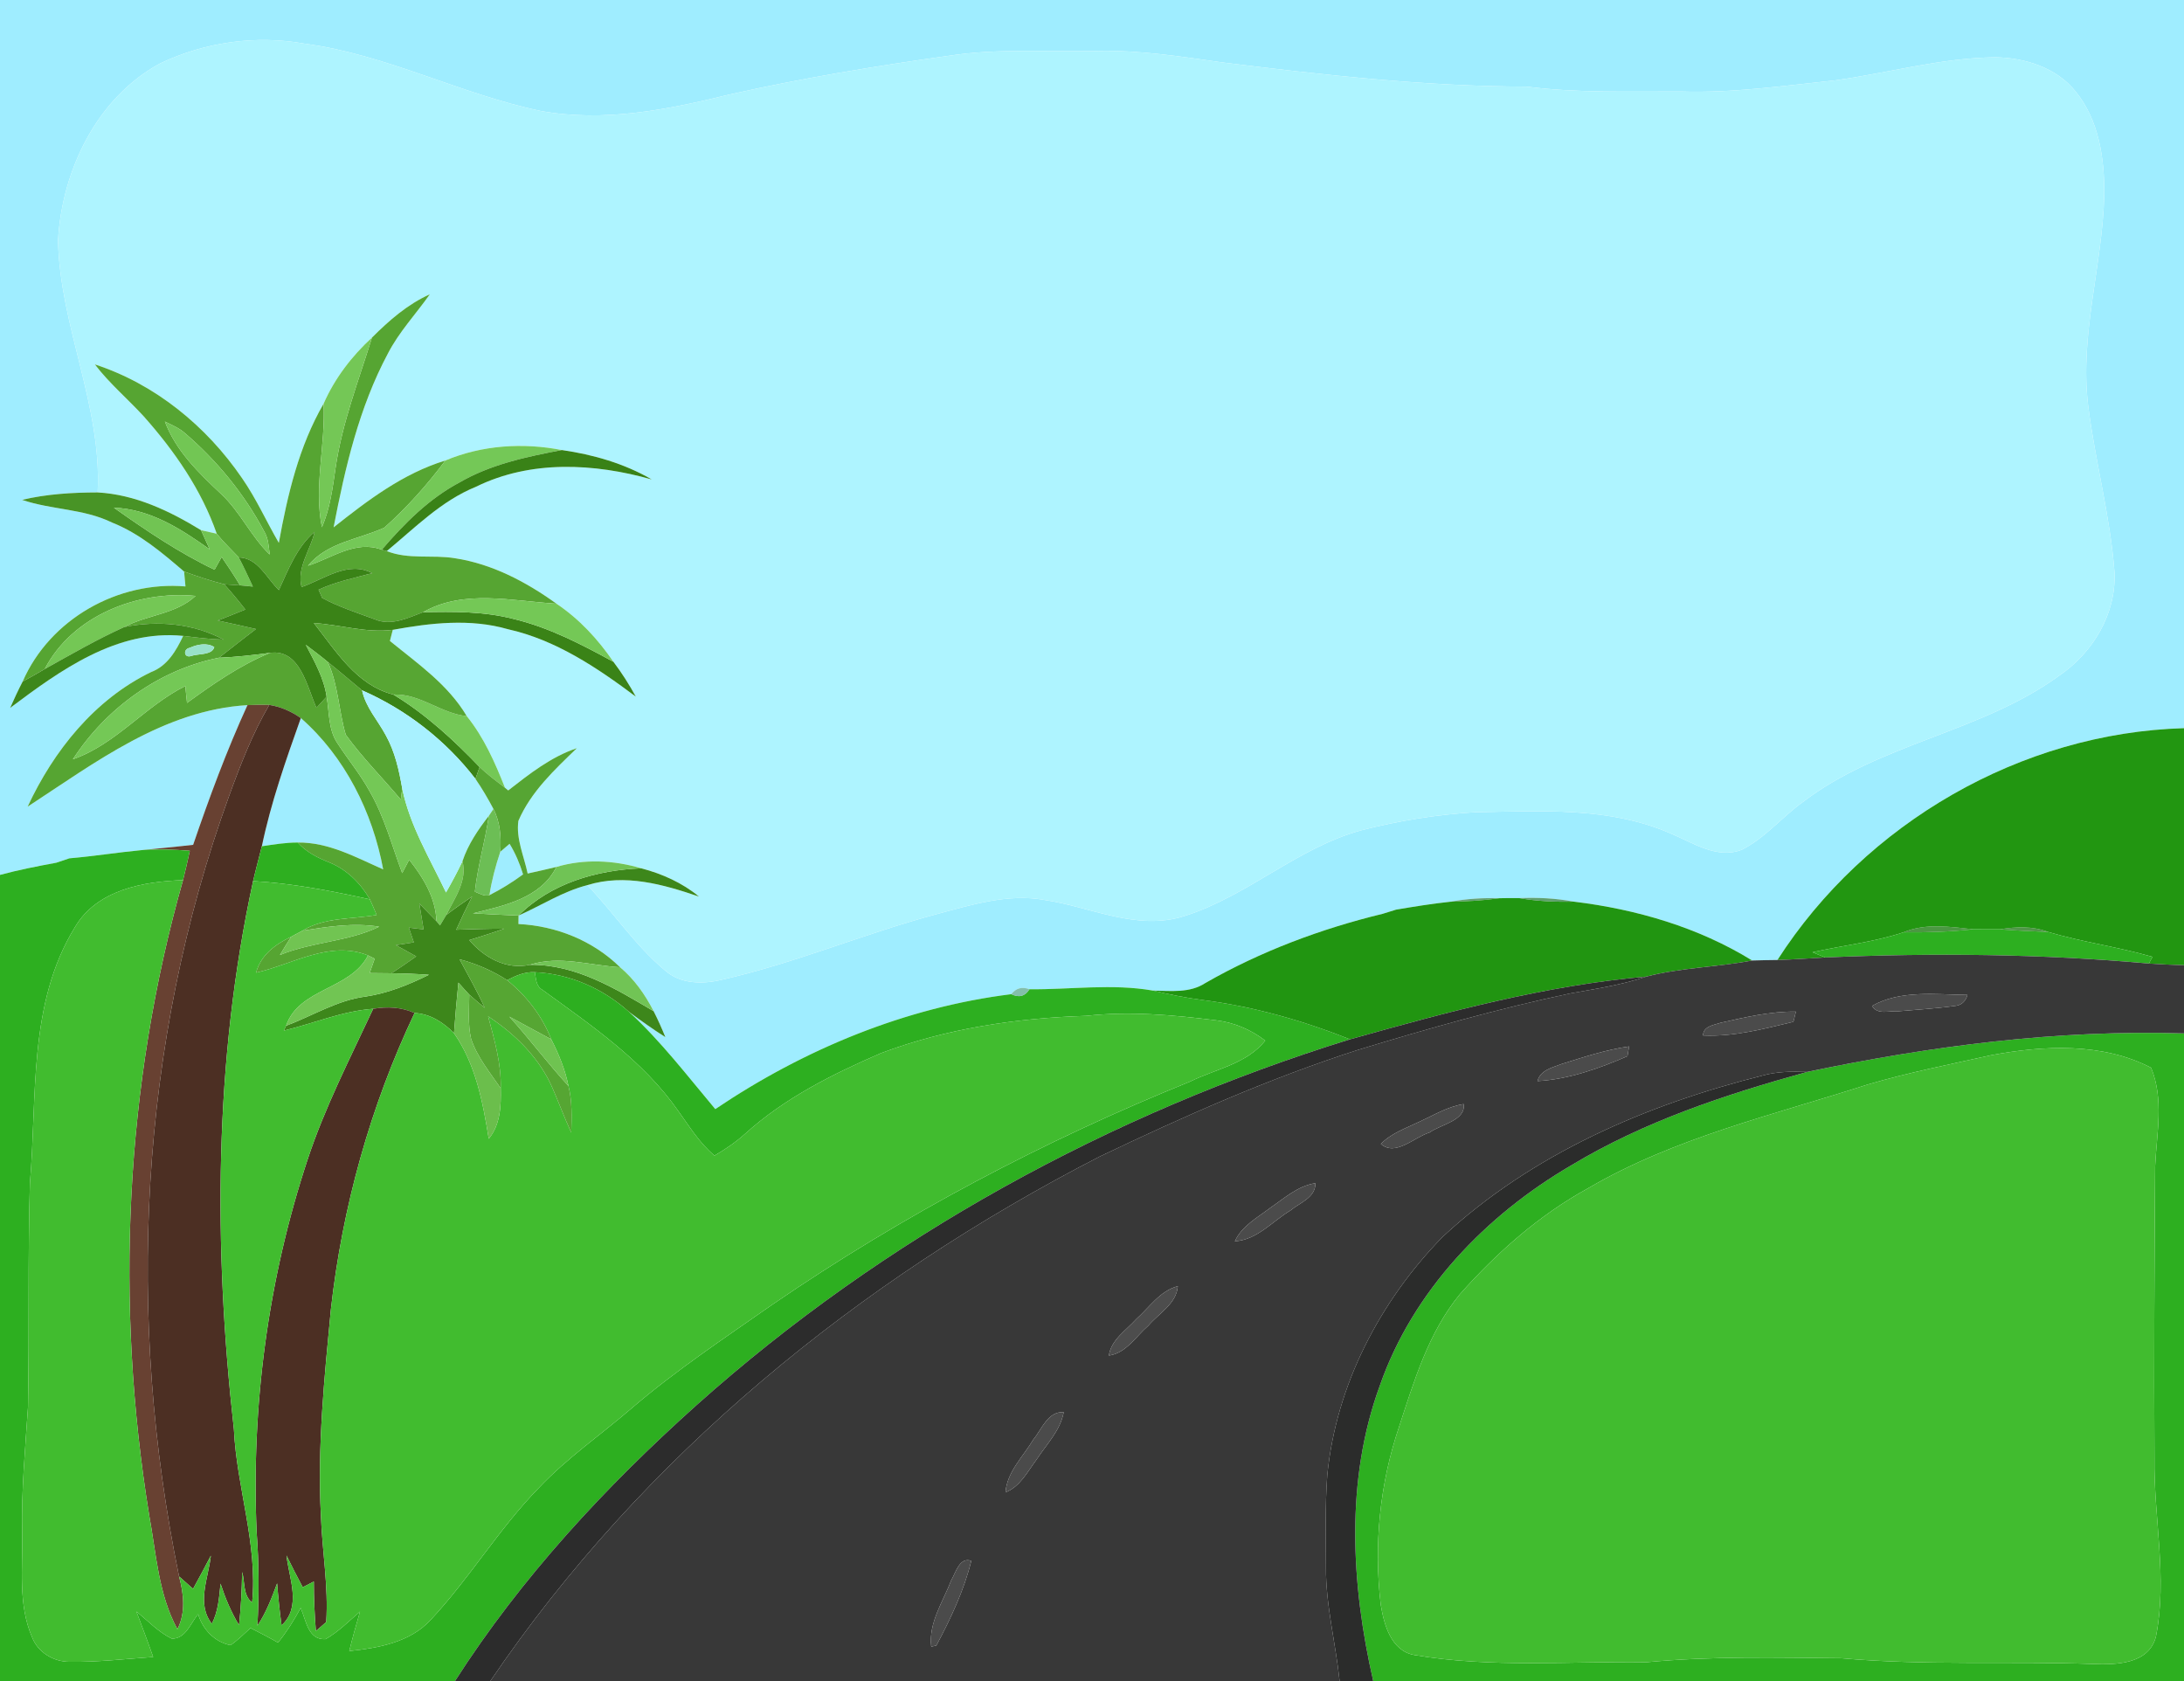 <?xml version="1.0" encoding="UTF-8" ?>
<!DOCTYPE svg PUBLIC "-//W3C//DTD SVG 1.1//EN" "http://www.w3.org/Graphics/SVG/1.1/DTD/svg11.dtd">
<svg width="382pt" height="294pt" viewBox="0 0 382 294" version="1.1" xmlns="http://www.w3.org/2000/svg">
<g id="#9fedffff">
<path fill="#9fedff" opacity="1.00" d=" M 0.00 0.00 L 382.00 0.00 L 382.00 127.35 C 353.51 128.16 326.24 143.96 310.89 167.89 C 309.41 167.92 307.94 167.92 306.47 167.98 C 297.08 162.18 286.19 159.01 275.29 157.69 C 272.13 157.09 268.92 156.94 265.72 157.07 C 264.57 157.06 263.42 157.06 262.27 157.09 C 259.40 157.01 256.53 157.18 253.71 157.70 C 250.51 158.04 247.34 158.55 244.17 159.09 C 243.59 159.27 242.44 159.63 241.86 159.81 C 231.04 162.43 220.53 166.37 210.86 171.90 C 208.12 173.72 204.76 173.29 201.65 173.24 C 194.50 171.99 187.26 173.08 180.06 173.01 C 178.78 172.52 177.72 172.80 176.88 173.87 C 158.30 176.18 140.58 183.54 125.11 193.97 C 120.23 188.16 115.62 182.11 110.02 176.96 C 112.09 178.50 114.20 180.00 116.38 181.38 C 115.75 179.84 115.08 178.32 114.32 176.84 C 112.85 173.95 110.95 171.26 108.46 169.16 C 103.70 164.50 97.30 161.93 90.68 161.60 C 90.69 161.23 90.70 160.49 90.70 160.12 C 94.71 158.34 98.44 155.90 102.73 154.80 C 107.37 159.65 111.12 165.37 116.30 169.70 C 119.02 172.13 122.91 172.16 126.27 171.34 C 139.08 168.45 151.21 163.25 163.88 159.86 C 169.96 158.24 176.26 156.25 182.62 157.38 C 190.75 158.58 198.88 162.89 207.18 160.20 C 218.21 156.73 226.94 148.23 238.17 145.19 C 244.65 143.53 251.29 142.46 257.96 142.05 C 269.45 141.86 281.48 141.04 292.27 145.79 C 296.14 147.39 300.27 150.27 304.61 148.63 C 308.70 146.60 311.63 142.93 315.30 140.29 C 328.73 129.99 346.52 128.10 360.16 118.17 C 366.06 114.16 370.19 107.32 369.84 100.06 C 369.11 90.22 366.44 80.66 365.23 70.89 C 363.72 58.47 367.77 46.35 368.05 34.00 C 368.10 27.73 367.13 20.98 363.02 15.98 C 359.69 11.83 354.17 10.09 349.00 10.02 C 339.52 10.12 330.34 12.76 321.00 14.05 C 312.03 15.00 303.05 16.29 294.00 16.00 C 285.00 15.97 275.98 16.29 267.02 15.15 C 249.29 15.11 231.62 13.13 214.04 10.95 C 206.73 9.92 199.40 8.74 192.00 8.91 C 183.28 9.11 174.50 8.41 165.85 9.77 C 153.02 11.57 140.22 13.69 127.58 16.53 C 116.83 19.17 105.63 21.43 94.57 19.40 C 80.53 16.47 67.58 9.53 53.29 7.64 C 44.78 6.09 35.83 7.37 28.04 11.08 C 16.94 17.06 10.83 29.83 10.15 42.06 C 10.47 57.04 17.87 71.02 17.08 86.12 C 12.65 86.13 8.19 86.39 3.86 87.42 C 9.00 89.17 14.66 88.96 19.60 91.39 C 24.39 93.29 28.34 96.65 32.20 99.96 C 32.28 100.83 32.36 101.69 32.44 102.56 C 20.64 101.55 8.72 108.27 3.96 119.20 C 3.18 120.70 2.46 122.24 1.78 123.80 C 10.55 117.22 20.45 110.05 32.04 111.21 C 30.80 113.82 29.28 116.46 26.42 117.54 C 16.55 122.32 9.38 131.30 4.83 141.08 C 16.63 133.38 28.66 124.19 43.28 123.32 C 39.64 131.27 36.61 139.47 33.78 147.75 C 30.80 148.10 27.81 148.35 24.83 148.67 C 20.59 149.07 16.39 149.75 12.14 150.11 C 11.57 150.30 10.42 150.69 9.85 150.88 C 6.54 151.49 3.24 152.13 0.00 153.01 L 0.00 0.00 Z" />
<path fill="#9fedff" opacity="1.00" d=" M 52.62 125.58 C 60.32 132.33 65.17 142.04 67.02 152.04 C 62.24 149.94 57.46 147.27 52.08 147.35 C 49.97 147.34 47.88 147.69 45.80 148.00 C 47.40 140.33 50.00 132.95 52.62 125.58 Z" />
<path fill="#9fedff" opacity="1.00" d=" M 87.51 148.96 C 87.91 148.61 88.72 147.92 89.13 147.57 C 90.15 149.24 90.92 151.05 91.49 152.92 C 89.63 154.29 87.67 155.51 85.61 156.55 C 86.00 153.97 86.68 151.44 87.51 148.96 Z" />
</g>
<g id="#aef4ffff">
<path fill="#aef4ff" opacity="1.00" d=" M 28.04 11.08 C 35.83 7.37 44.78 6.09 53.29 7.64 C 67.58 9.53 80.53 16.47 94.57 19.40 C 105.63 21.43 116.83 19.17 127.58 16.53 C 140.22 13.69 153.02 11.57 165.85 9.77 C 174.50 8.41 183.28 9.11 192.00 8.91 C 199.40 8.74 206.73 9.92 214.04 10.95 C 231.62 13.13 249.29 15.11 267.02 15.15 C 275.98 16.29 285.00 15.97 294.00 16.00 C 303.05 16.29 312.03 15.00 321.00 14.05 C 330.34 12.76 339.52 10.12 349.00 10.02 C 354.17 10.09 359.69 11.83 363.02 15.98 C 367.13 20.98 368.10 27.73 368.05 34.00 C 367.77 46.35 363.72 58.47 365.23 70.89 C 366.44 80.66 369.11 90.22 369.84 100.06 C 370.19 107.32 366.06 114.16 360.16 118.17 C 346.52 128.10 328.73 129.99 315.30 140.29 C 311.63 142.93 308.70 146.60 304.61 148.63 C 300.27 150.27 296.14 147.39 292.27 145.79 C 281.48 141.04 269.45 141.86 257.96 142.05 C 251.29 142.46 244.65 143.53 238.17 145.19 C 226.94 148.23 218.21 156.73 207.18 160.20 C 198.88 162.89 190.75 158.58 182.62 157.38 C 176.26 156.25 169.96 158.24 163.88 159.86 C 151.21 163.25 139.08 168.45 126.27 171.34 C 122.91 172.16 119.02 172.13 116.30 169.70 C 111.12 165.37 107.37 159.65 102.73 154.80 C 109.29 152.75 116.01 154.67 122.26 156.80 C 119.33 154.39 115.82 152.82 112.17 151.86 C 107.36 150.43 102.15 150.18 97.31 151.62 C 95.64 152.03 93.97 152.40 92.29 152.77 C 91.66 149.74 90.23 146.68 90.67 143.56 C 92.86 138.47 96.98 134.63 100.90 130.85 C 96.37 132.36 92.61 135.35 88.89 138.24 L 88.32 137.76 C 86.58 133.35 84.64 128.96 81.64 125.24 C 78.37 119.72 73.07 116.07 68.20 112.10 C 68.33 111.61 68.58 110.63 68.70 110.15 C 75.33 108.94 82.25 108.14 88.84 110.04 C 97.23 111.91 104.44 116.77 111.21 121.83 C 110.05 119.71 108.75 117.67 107.29 115.74 C 104.60 111.81 101.31 108.24 97.33 105.58 C 92.05 101.77 86.08 98.62 79.58 97.63 C 75.62 96.97 71.46 97.90 67.65 96.38 C 72.59 92.30 77.18 87.59 83.25 85.13 C 92.84 80.41 103.96 81.01 114.00 83.85 C 109.18 81.06 103.77 79.50 98.28 78.71 C 91.48 77.38 84.30 77.84 77.89 80.54 C 70.49 82.80 64.32 87.50 58.35 92.23 C 60.36 81.81 62.80 71.27 67.84 61.84 C 69.79 58.05 72.74 54.93 75.18 51.47 C 71.29 53.21 68.05 56.05 65.06 59.04 C 61.51 62.30 58.54 66.18 56.60 70.60 C 52.28 78.06 50.29 86.54 48.77 94.94 C 46.59 91.19 44.82 87.20 42.34 83.63 C 36.13 74.54 27.13 67.16 16.59 63.73 C 19.14 67.07 22.37 69.78 25.19 72.87 C 30.54 78.90 35.24 85.67 37.91 93.34 C 37.22 93.19 35.85 92.88 35.16 92.72 C 29.64 89.34 23.66 86.49 17.08 86.12 C 17.87 71.02 10.47 57.04 10.15 42.06 C 10.83 29.83 16.94 17.06 28.04 11.08 Z" />
</g>
<g id="#56a532ff">
<path fill="#56a532" opacity="1.00" d=" M 65.06 59.04 C 68.05 56.05 71.29 53.21 75.18 51.47 C 72.74 54.93 69.79 58.05 67.84 61.84 C 62.80 71.27 60.36 81.81 58.35 92.23 C 64.32 87.50 70.49 82.80 77.89 80.54 C 74.74 84.78 71.17 88.75 67.24 92.27 C 62.72 94.36 57.25 94.82 53.87 98.94 C 58.04 97.62 62.24 94.39 66.78 96.14 L 67.65 96.38 C 71.46 97.90 75.62 96.97 79.58 97.63 C 86.08 98.62 92.05 101.77 97.33 105.58 C 89.62 105.12 81.10 103.01 74.00 107.07 C 71.34 108.07 68.39 109.53 65.55 108.31 C 62.46 107.16 59.26 106.15 56.35 104.58 C 56.20 104.21 55.88 103.49 55.72 103.13 C 58.71 101.75 61.94 101.08 65.10 100.24 C 60.88 98.00 56.67 101.31 52.74 102.67 C 51.87 99.27 54.30 96.22 55.03 93.01 C 51.92 95.69 50.45 99.57 48.78 103.20 C 46.62 101.13 45.16 97.58 41.76 97.48 C 40.46 96.11 39.09 94.81 37.91 93.34 C 35.24 85.67 30.54 78.90 25.19 72.87 C 22.37 69.78 19.14 67.07 16.59 63.73 C 27.13 67.16 36.13 74.54 42.34 83.63 C 44.82 87.20 46.59 91.19 48.77 94.94 C 50.29 86.54 52.28 78.06 56.60 70.60 C 56.96 77.82 54.87 85.02 56.30 92.21 C 57.76 88.89 58.19 85.27 58.71 81.73 C 59.86 73.92 62.74 66.54 65.06 59.04 M 28.84 73.73 C 30.76 78.85 34.75 82.70 38.64 86.36 C 42.01 89.48 43.88 93.81 47.17 96.98 C 47.01 95.59 46.94 94.13 46.19 92.90 C 42.70 86.35 37.93 80.53 32.30 75.71 C 31.28 74.83 30.03 74.31 28.84 73.73 Z" />
<path fill="#56a532" opacity="1.00" d=" M 32.20 99.96 C 34.52 100.80 36.86 101.58 39.24 102.19 C 40.51 103.62 41.74 105.09 42.91 106.60 C 41.30 107.26 39.70 107.90 38.08 108.52 C 40.32 109.00 42.55 109.50 44.78 110.01 C 42.60 111.65 40.47 113.36 38.31 115.03 C 27.83 117.11 18.53 123.88 12.75 132.79 C 20.32 130.14 25.36 123.50 32.41 119.98 C 32.51 120.96 32.61 121.94 32.71 122.93 C 37.28 119.61 41.97 116.35 47.22 114.18 C 52.50 113.44 53.70 120.13 55.35 123.79 C 55.94 123.14 56.53 122.49 57.13 121.84 C 57.61 124.56 57.40 127.58 59.01 129.97 C 60.84 132.79 63.01 135.40 64.64 138.37 C 67.24 142.85 68.54 147.89 70.35 152.70 C 70.65 152.12 71.27 150.95 71.57 150.36 C 74.03 153.48 76.20 157.01 76.34 161.10 C 75.35 160.06 74.33 159.05 73.34 158.01 C 73.60 159.52 73.85 161.03 74.09 162.54 C 73.23 162.44 72.37 162.33 71.51 162.23 C 71.80 163.09 72.09 163.95 72.38 164.81 C 71.34 164.97 70.29 165.13 69.25 165.29 C 70.44 165.94 71.62 166.60 72.80 167.26 C 71.38 168.28 69.94 169.26 68.47 170.22 C 67.20 170.20 65.92 170.19 64.65 170.18 C 64.94 169.34 65.24 168.49 65.54 167.66 C 65.25 167.51 64.66 167.23 64.37 167.09 C 57.67 164.41 51.20 168.66 44.79 170.11 C 45.61 167.01 48.18 165.13 50.93 163.82 C 50.25 164.87 49.61 165.94 48.96 167.02 C 54.56 164.70 60.89 164.71 66.32 162.07 C 61.85 161.35 57.33 162.06 52.91 162.76 C 56.82 160.38 61.53 160.78 65.88 160.02 C 65.50 159.10 65.11 158.19 64.70 157.29 C 63.07 154.47 60.65 152.06 57.60 150.83 C 55.56 150.02 53.56 149.02 52.08 147.35 C 57.46 147.27 62.24 149.94 67.02 152.04 C 65.17 142.04 60.32 132.33 52.62 125.58 C 50.96 124.42 49.10 123.59 47.10 123.28 C 45.83 123.25 44.55 123.26 43.28 123.32 C 28.66 124.19 16.63 133.38 4.83 141.08 C 9.38 131.30 16.55 122.32 26.42 117.54 C 29.28 116.46 30.80 113.82 32.04 111.21 C 34.38 111.50 36.73 111.80 39.10 111.86 C 33.78 109.02 27.61 108.48 21.76 109.65 C 25.77 107.50 30.78 107.43 34.21 104.22 C 24.05 103.25 12.71 107.64 7.82 117.01 C 6.55 117.77 5.26 118.49 3.96 119.20 C 8.72 108.27 20.64 101.55 32.44 102.56 C 32.36 101.69 32.28 100.83 32.20 99.96 M 33.17 113.30 C 31.95 113.54 32.19 115.18 33.48 114.71 C 34.69 114.29 37.10 114.61 37.48 113.17 C 36.21 112.34 34.47 112.71 33.17 113.30 Z" />
<path fill="#56a532" opacity="1.00" d=" M 57.33 115.76 C 59.36 117.38 61.32 119.08 63.33 120.73 C 63.95 123.71 66.09 125.98 67.48 128.60 C 69.08 131.46 69.79 134.69 70.35 137.89 C 70.29 138.38 70.17 139.36 70.11 139.84 C 66.92 136.05 63.38 132.51 60.48 128.50 C 59.23 124.31 59.19 119.79 57.33 115.76 Z" />
</g>
<g id="#74c756ff">
<path fill="#74c756" opacity="1.00" d=" M 56.60 70.60 C 58.54 66.18 61.51 62.30 65.06 59.04 C 62.74 66.54 59.86 73.92 58.71 81.73 C 58.19 85.27 57.76 88.89 56.30 92.21 C 54.87 85.02 56.96 77.82 56.60 70.60 Z" />
</g>
<g id="#72c654ff">
<path fill="#72c654" opacity="1.00" d=" M 28.84 73.73 C 30.03 74.31 31.28 74.83 32.30 75.71 C 37.93 80.53 42.70 86.35 46.19 92.90 C 46.94 94.13 47.01 95.59 47.17 96.98 C 43.88 93.81 42.01 89.48 38.64 86.36 C 34.75 82.70 30.76 78.85 28.84 73.73 Z" />
</g>
<g id="#74c857ff">
<path fill="#74c857" opacity="1.00" d=" M 77.89 80.54 C 84.30 77.84 91.48 77.38 98.28 78.71 C 92.11 79.88 85.83 81.20 80.35 84.39 C 75.00 87.23 70.69 91.59 66.78 96.14 C 62.24 94.39 58.04 97.62 53.87 98.94 C 57.25 94.82 62.72 94.36 67.24 92.27 C 71.17 88.75 74.74 84.78 77.89 80.54 Z" />
</g>
<g id="#398217ff">
<path fill="#398217" opacity="1.00" d=" M 80.35 84.39 C 85.83 81.20 92.11 79.88 98.28 78.71 C 103.77 79.50 109.18 81.06 114.00 83.85 C 103.96 81.01 92.84 80.41 83.25 85.13 C 77.18 87.59 72.59 92.30 67.65 96.38 L 66.78 96.14 C 70.69 91.59 75.00 87.23 80.35 84.39 Z" />
</g>
<g id="#489426ff">
<path fill="#489426" opacity="1.00" d=" M 3.86 87.42 C 8.19 86.39 12.65 86.13 17.08 86.12 C 23.66 86.49 29.64 89.34 35.16 92.72 C 35.66 93.84 36.17 94.96 36.68 96.08 C 31.68 92.51 26.27 89.03 19.92 88.79 C 25.54 92.76 31.31 96.68 37.53 99.64 C 37.84 99.08 38.46 97.96 38.77 97.41 C 39.88 99.03 40.97 100.68 41.99 102.37 C 41.07 102.32 40.16 102.26 39.24 102.19 C 36.86 101.58 34.52 100.80 32.20 99.96 C 28.34 96.65 24.39 93.29 19.60 91.39 C 14.66 88.96 9.00 89.17 3.86 87.42 Z" />
</g>
<g id="#71c453ff">
<path fill="#71c453" opacity="1.00" d=" M 19.92 88.79 C 26.27 89.03 31.68 92.51 36.68 96.08 C 36.17 94.96 35.66 93.84 35.16 92.72 C 35.85 92.88 37.22 93.19 37.91 93.34 C 39.09 94.81 40.46 96.11 41.76 97.48 C 42.64 99.15 43.43 100.87 44.23 102.59 C 43.67 102.53 42.55 102.43 41.99 102.37 C 40.97 100.68 39.88 99.03 38.77 97.41 C 38.46 97.96 37.84 99.08 37.53 99.64 C 31.31 96.68 25.54 92.76 19.92 88.79 Z" />
</g>
<g id="#3a8317ff">
<path fill="#3a8317" opacity="1.00" d=" M 48.78 103.20 C 50.45 99.57 51.92 95.69 55.03 93.01 C 54.30 96.22 51.87 99.27 52.74 102.67 C 56.67 101.31 60.88 98.00 65.10 100.24 C 61.94 101.08 58.71 101.75 55.72 103.13 C 55.88 103.49 56.20 104.21 56.35 104.58 C 59.26 106.15 62.46 107.16 65.55 108.31 C 68.39 109.53 71.34 108.07 74.00 107.07 C 79.28 106.95 84.65 106.91 89.80 108.24 C 96.02 109.72 101.72 112.70 107.29 115.74 C 108.75 117.67 110.05 119.71 111.21 121.83 C 104.44 116.77 97.23 111.91 88.84 110.04 C 82.25 108.14 75.33 108.94 68.70 110.15 C 64.05 110.74 59.50 109.25 54.89 108.96 C 58.74 113.84 62.35 119.84 68.80 121.47 C 74.46 124.90 79.33 129.40 83.89 134.15 C 83.71 134.67 83.34 135.70 83.16 136.22 C 77.97 129.48 71.11 124.14 63.33 120.73 C 61.32 119.08 59.36 117.38 57.33 115.76 C 56.09 114.73 54.79 113.75 53.49 112.77 C 54.98 115.67 56.66 118.56 57.13 121.84 C 56.53 122.49 55.94 123.14 55.35 123.79 C 53.70 120.13 52.50 113.44 47.22 114.18 C 44.26 114.57 41.30 114.91 38.31 115.03 C 40.47 113.36 42.60 111.65 44.78 110.01 C 42.55 109.50 40.32 109.00 38.08 108.52 C 39.70 107.90 41.30 107.26 42.91 106.60 C 41.74 105.09 40.51 103.62 39.24 102.19 C 40.16 102.26 41.07 102.32 41.99 102.37 C 42.55 102.43 43.67 102.53 44.23 102.59 C 43.43 100.87 42.64 99.15 41.76 97.48 C 45.16 97.58 46.62 101.13 48.78 103.20 Z" />
</g>
<g id="#74c755ff">
<path fill="#74c755" opacity="1.00" d=" M 7.82 117.01 C 12.71 107.64 24.05 103.25 34.21 104.22 C 30.78 107.43 25.77 107.50 21.76 109.65 C 16.97 111.82 12.41 114.45 7.82 117.01 Z" />
</g>
<g id="#74c856ff">
<path fill="#74c856" opacity="1.00" d=" M 74.00 107.07 C 81.10 103.01 89.62 105.12 97.33 105.58 C 101.31 108.24 104.60 111.81 107.29 115.74 C 101.72 112.70 96.02 109.72 89.80 108.24 C 84.65 106.91 79.28 106.95 74.00 107.07 Z" />
<path fill="#74c856" opacity="1.00" d=" M 53.49 112.77 C 54.79 113.75 56.09 114.73 57.33 115.76 C 59.19 119.79 59.23 124.31 60.48 128.50 C 63.38 132.51 66.92 136.05 70.11 139.84 C 70.17 139.36 70.29 138.38 70.35 137.89 C 71.67 144.38 75.19 150.15 78.01 156.08 C 79.03 154.29 80.01 152.48 80.89 150.61 C 81.76 154.09 79.50 157.08 78.05 160.03 C 77.78 160.49 77.24 161.40 76.96 161.85 C 76.81 161.66 76.50 161.29 76.34 161.10 C 76.20 157.01 74.03 153.48 71.57 150.36 C 71.27 150.95 70.65 152.12 70.35 152.70 C 68.54 147.89 67.24 142.85 64.64 138.37 C 63.01 135.40 60.84 132.79 59.01 129.97 C 57.40 127.58 57.61 124.56 57.13 121.84 C 56.66 118.56 54.98 115.67 53.49 112.77 Z" />
<path fill="#74c856" opacity="1.00" d=" M 38.31 115.03 C 41.30 114.91 44.26 114.57 47.22 114.18 C 41.97 116.35 37.28 119.61 32.71 122.93 C 32.61 121.94 32.51 120.96 32.41 119.98 C 25.36 123.50 20.32 130.14 12.75 132.79 C 18.53 123.88 27.83 117.11 38.31 115.03 Z" />
<path fill="#74c856" opacity="1.00" d=" M 68.80 121.47 C 73.47 121.26 77.10 124.79 81.64 125.24 C 84.64 128.96 86.58 133.35 88.32 137.76 C 86.80 136.60 85.27 135.47 83.89 134.15 C 79.33 129.40 74.46 124.90 68.80 121.47 Z" />
</g>
<g id="#3d871bff">
<path fill="#3d871b" opacity="1.00" d=" M 21.76 109.65 C 27.61 108.48 33.78 109.02 39.10 111.86 C 36.73 111.80 34.38 111.50 32.04 111.21 C 20.45 110.05 10.55 117.22 1.78 123.80 C 2.46 122.24 3.18 120.70 3.96 119.20 C 5.26 118.49 6.55 117.77 7.82 117.01 C 12.41 114.45 16.97 111.82 21.76 109.65 Z" />
<path fill="#3d871b" opacity="1.00" d=" M 90.70 160.12 C 96.36 154.47 104.36 152.16 112.17 151.86 C 115.82 152.82 119.33 154.39 122.26 156.80 C 116.01 154.67 109.29 152.75 102.73 154.80 C 98.44 155.90 94.71 158.34 90.70 160.12 Z" />
<path fill="#3d871b" opacity="1.00" d=" M 78.05 160.03 C 79.51 158.88 81.05 157.84 82.58 156.79 C 81.60 158.70 80.68 160.63 79.80 162.60 C 82.59 162.51 85.38 162.41 88.17 162.42 C 86.16 163.14 84.12 163.78 82.08 164.41 C 84.66 167.47 88.57 169.65 92.67 168.73 C 100.72 168.63 107.65 172.90 114.32 176.84 C 115.08 178.32 115.75 179.84 116.38 181.38 C 114.20 180.00 112.09 178.50 110.02 176.96 C 105.47 172.89 99.68 170.30 93.55 170.03 C 91.81 169.93 90.21 170.63 88.71 171.42 C 86.15 169.76 83.33 168.55 80.38 167.77 C 81.89 170.58 83.47 173.35 84.78 176.25 C 83.87 175.50 82.95 174.75 82.08 173.95 C 81.44 173.26 80.80 172.56 80.18 171.85 C 79.88 174.79 79.62 177.74 79.41 180.69 C 77.53 178.79 75.24 177.31 72.51 177.16 C 70.22 176.12 67.72 176.01 65.27 176.43 C 59.86 176.82 54.86 178.99 49.64 180.24 L 50.04 179.39 C 54.68 177.66 59.00 174.91 63.99 174.28 C 67.87 173.70 71.52 172.21 75.02 170.48 C 72.84 170.33 70.66 170.23 68.47 170.22 C 69.94 169.26 71.38 168.28 72.80 167.26 C 71.62 166.60 70.44 165.94 69.25 165.29 C 70.29 165.13 71.34 164.97 72.38 164.81 C 72.09 163.95 71.80 163.09 71.51 162.23 C 72.37 162.33 73.23 162.44 74.09 162.54 C 73.85 161.03 73.60 159.52 73.34 158.01 C 74.33 159.05 75.35 160.06 76.34 161.10 C 76.50 161.29 76.81 161.66 76.96 161.85 C 77.24 161.40 77.78 160.49 78.05 160.03 Z" />
</g>
<g id="#57a633ff">
<path fill="#57a633" opacity="1.00" d=" M 54.89 108.96 C 59.50 109.25 64.05 110.74 68.70 110.15 C 68.58 110.63 68.33 111.61 68.20 112.10 C 73.07 116.07 78.37 119.72 81.64 125.24 C 77.10 124.79 73.47 121.26 68.80 121.47 C 62.35 119.84 58.74 113.84 54.89 108.96 Z" />
</g>
<g id="#99e2caff">
<path fill="#99e2ca" opacity="1.00" d=" M 33.17 113.30 C 34.47 112.71 36.21 112.34 37.48 113.17 C 37.10 114.61 34.69 114.29 33.48 114.71 C 32.19 115.18 31.95 113.54 33.17 113.30 Z" />
</g>
<g id="#a8f1ffff">
<path fill="#a8f1ff" opacity="1.00" d=" M 67.48 128.60 C 66.09 125.98 63.95 123.71 63.33 120.73 C 71.11 124.14 77.97 129.48 83.16 136.22 C 84.32 137.90 85.35 139.67 86.31 141.48 C 86.11 141.78 85.70 142.38 85.50 142.68 C 83.62 145.10 81.87 147.67 80.89 150.61 C 80.01 152.48 79.03 154.29 78.01 156.08 C 75.19 150.15 71.67 144.38 70.35 137.89 C 69.79 134.69 69.08 131.46 67.48 128.60 Z" />
</g>
<g id="#684132ff">
<path fill="#684132" opacity="1.00" d=" M 43.28 123.32 C 44.55 123.26 45.83 123.25 47.10 123.28 C 44.17 128.28 42.08 133.69 40.10 139.12 C 24.28 182.60 22.02 230.52 31.32 275.70 C 32.13 278.74 32.52 282.01 31.03 284.93 C 27.69 278.82 27.33 271.69 26.09 264.97 C 20.10 228.10 21.80 189.90 32.01 153.93 C 32.45 152.22 32.83 150.51 33.20 148.79 C 30.42 148.57 27.62 148.48 24.83 148.67 C 27.81 148.35 30.80 148.10 33.78 147.75 C 36.61 139.47 39.64 131.27 43.28 123.32 Z" />
</g>
<g id="#4c2f23ff">
<path fill="#4c2f23" opacity="1.00" d=" M 40.10 139.12 C 42.08 133.69 44.17 128.28 47.10 123.28 C 49.10 123.59 50.96 124.42 52.62 125.58 C 50.00 132.95 47.40 140.33 45.80 148.00 C 45.29 150.03 44.74 152.05 44.27 154.09 C 37.42 185.53 37.34 218.10 40.91 249.97 C 41.39 260.13 45.11 270.03 44.10 280.26 C 42.47 279.04 42.87 276.67 42.35 274.92 C 42.30 278.03 42.15 281.14 41.81 284.24 C 40.43 281.95 39.40 279.49 38.57 276.96 C 38.33 279.34 38.18 281.80 37.05 283.98 C 34.30 280.46 36.47 275.97 36.88 272.06 C 35.87 274.01 34.83 275.94 33.77 277.87 C 32.96 277.14 32.14 276.42 31.32 275.70 C 22.02 230.52 24.28 182.60 40.10 139.12 Z" />
<path fill="#4c2f23" opacity="1.00" d=" M 65.27 176.43 C 67.72 176.01 70.22 176.12 72.51 177.16 C 64.77 193.47 59.88 211.09 57.87 229.03 C 56.73 241.00 55.49 253.02 56.13 265.06 C 56.35 271.27 57.47 277.45 57.06 283.68 C 56.61 284.07 55.70 284.86 55.25 285.25 C 55.02 282.37 54.89 279.48 54.89 276.59 C 54.25 276.92 53.60 277.25 52.95 277.59 C 51.97 275.75 51.02 273.90 50.11 272.04 C 50.56 276.08 52.79 280.98 49.25 284.26 C 48.91 281.82 48.67 279.37 48.47 276.91 C 47.52 279.47 46.55 282.05 45.02 284.32 C 45.33 278.87 45.30 273.41 44.89 267.97 C 43.92 245.93 46.88 223.68 53.82 202.73 C 56.83 193.63 61.23 185.10 65.27 176.43 Z" />
</g>
<g id="#229611ff">
<path fill="#229611" opacity="1.00" d=" M 310.89 167.89 C 326.24 143.96 353.51 128.16 382.00 127.35 L 382.00 168.81 C 379.94 168.74 377.90 168.65 375.85 168.51 C 376.01 168.22 376.33 167.63 376.49 167.34 C 370.47 165.60 364.24 164.77 358.24 162.99 C 355.52 161.94 352.62 162.07 349.81 162.53 C 348.24 162.54 346.69 162.53 345.13 162.52 C 341.06 162.09 336.83 161.42 332.93 163.05 C 327.76 164.78 322.31 165.33 317.02 166.54 C 317.58 166.76 318.69 167.22 319.25 167.45 C 316.46 167.61 313.67 167.80 310.89 167.89 Z" />
</g>
<g id="#56a533ff">
<path fill="#56a533" opacity="1.00" d=" M 88.89 138.24 C 92.61 135.35 96.37 132.36 100.90 130.85 C 96.98 134.63 92.86 138.47 90.67 143.56 C 90.23 146.68 91.66 149.74 92.29 152.77 C 93.97 152.40 95.64 152.03 97.31 151.62 C 94.61 157.09 88.10 158.41 82.72 159.73 C 85.38 159.89 88.04 160.01 90.70 160.12 C 90.70 160.49 90.69 161.23 90.68 161.60 C 97.30 161.93 103.70 164.50 108.46 169.16 C 103.19 168.86 97.90 167.05 92.67 168.73 C 88.57 169.65 84.66 167.47 82.08 164.41 C 84.12 163.78 86.16 163.14 88.17 162.42 C 85.38 162.41 82.59 162.51 79.80 162.60 C 80.68 160.63 81.60 158.70 82.58 156.79 C 81.05 157.84 79.51 158.88 78.05 160.03 C 79.50 157.08 81.76 154.09 80.89 150.61 C 81.87 147.67 83.62 145.10 85.50 142.68 C 84.86 147.13 83.55 151.46 83.06 155.94 C 83.87 156.27 84.69 156.81 85.61 156.55 C 87.67 155.51 89.63 154.29 91.49 152.92 C 90.92 151.05 90.15 149.24 89.13 147.57 C 88.72 147.92 87.91 148.61 87.51 148.96 C 87.68 146.41 87.49 143.79 86.31 141.48 C 85.35 139.67 84.32 137.90 83.16 136.22 C 83.34 135.70 83.71 134.67 83.89 134.15 C 85.27 135.47 86.80 136.60 88.32 137.76 L 88.89 138.24 Z" />
</g>
<g id="#6cbe55ff">
<path fill="#6cbe55" opacity="1.00" d=" M 85.50 142.68 C 85.70 142.38 86.11 141.78 86.31 141.48 C 87.49 143.79 87.68 146.41 87.51 148.96 C 86.68 151.44 86.00 153.97 85.61 156.55 C 84.69 156.81 83.87 156.27 83.06 155.94 C 83.55 151.46 84.86 147.13 85.50 142.68 Z" />
</g>
<g id="#2eaf20ff">
<path fill="#2eaf20" opacity="1.00" d=" M 45.80 148.00 C 47.88 147.69 49.97 147.34 52.08 147.35 C 53.56 149.02 55.56 150.02 57.60 150.83 C 60.65 152.06 63.07 154.47 64.70 157.29 C 57.97 155.81 51.17 154.49 44.27 154.09 C 44.74 152.05 45.29 150.03 45.80 148.00 Z" />
</g>
<g id="#2daf20ff">
<path fill="#2daf20" opacity="1.00" d=" M 12.14 150.11 C 16.39 149.75 20.59 149.07 24.83 148.67 C 27.62 148.48 30.42 148.57 33.20 148.79 C 32.83 150.51 32.45 152.22 32.01 153.93 C 25.07 154.16 16.95 155.62 13.12 162.13 C 4.84 175.56 6.54 191.93 5.23 206.97 C 4.85 219.99 5.14 233.01 4.90 246.03 C 4.42 253.35 3.72 260.65 3.88 268.00 C 4.02 274.11 3.11 280.58 5.62 286.35 C 6.65 289.02 9.40 290.64 12.21 290.63 C 17.08 290.70 21.93 290.12 26.79 289.79 C 25.86 287.12 24.85 284.48 23.86 281.84 C 25.88 283.45 27.68 285.42 30.03 286.57 C 32.48 286.66 33.32 283.86 34.66 282.30 C 35.44 284.95 37.56 287.20 40.33 287.72 C 41.60 286.85 42.69 285.75 43.82 284.72 C 45.44 285.54 47.05 286.37 48.63 287.28 C 50.15 285.39 51.44 283.34 52.59 281.21 C 53.53 283.33 53.87 286.88 56.96 286.66 C 59.20 285.38 61.02 283.52 62.97 281.85 C 62.29 284.13 61.66 286.43 61.09 288.75 C 66.15 288.21 71.69 287.25 75.31 283.32 C 82.12 276.05 87.26 267.37 94.23 260.23 C 99.11 255.05 104.99 251.00 110.37 246.38 C 118.16 239.69 126.73 234.01 135.13 228.13 C 157.95 212.50 182.52 199.51 208.15 189.16 C 212.60 186.95 218.06 186.08 221.30 181.99 C 218.78 180.06 215.79 178.79 212.63 178.43 C 205.13 177.50 197.53 176.82 189.98 177.66 C 177.82 178.05 165.56 179.87 154.13 184.17 C 145.65 187.83 137.20 192.05 130.30 198.31 C 128.67 199.77 126.86 201.01 124.97 202.10 C 122.37 199.94 120.61 197.04 118.66 194.33 C 112.50 185.48 103.44 179.33 94.84 173.09 C 93.73 172.46 93.75 171.12 93.55 170.03 C 99.68 170.30 105.47 172.89 110.02 176.96 C 115.62 182.11 120.23 188.16 125.11 193.97 C 140.58 183.54 158.30 176.18 176.88 173.87 C 178.24 174.53 179.30 174.24 180.06 173.01 C 187.26 173.08 194.50 171.99 201.65 173.24 C 204.55 173.92 207.46 174.52 210.42 174.90 C 219.24 176.04 227.86 178.47 236.12 181.77 C 194.11 194.79 154.63 216.41 121.80 245.77 C 105.87 260.05 91.14 275.93 79.58 294.00 L 0.00 294.00 L 0.00 153.01 C 3.24 152.13 6.54 151.49 9.85 150.88 C 10.42 150.69 11.57 150.30 12.14 150.11 Z" />
<path fill="#2daf20" opacity="1.00" d=" M 345.13 162.52 C 346.69 162.53 348.24 162.54 349.81 162.53 C 352.61 162.74 355.42 162.87 358.24 162.99 C 364.24 164.77 370.47 165.60 376.49 167.34 C 376.33 167.63 376.01 168.22 375.85 168.51 C 357.04 166.82 338.11 166.62 319.25 167.45 C 318.69 167.22 317.58 166.76 317.02 166.54 C 322.31 165.33 327.76 164.78 332.93 163.05 C 337.00 163.10 341.08 162.95 345.13 162.52 Z" />
<path fill="#2daf20" opacity="1.00" d=" M 316.07 187.47 C 337.72 182.93 359.84 180.05 382.00 180.73 L 382.00 294.00 L 240.19 294.00 C 236.32 277.06 235.28 258.91 241.34 242.34 C 247.10 225.80 259.87 212.54 274.81 203.81 C 287.56 196.12 301.79 191.42 316.07 187.47 M 348.22 184.55 C 341.00 186.17 333.73 187.58 326.64 189.68 C 310.12 195.01 292.91 198.96 277.79 207.80 C 269.22 212.50 261.81 219.06 255.35 226.34 C 249.84 233.05 247.34 241.52 244.68 249.63 C 241.33 259.55 240.27 270.23 241.50 280.62 C 242.08 284.12 243.29 288.70 247.37 289.44 C 260.80 291.73 274.48 290.51 288.03 290.70 C 299.33 289.62 310.69 289.90 322.03 290.00 C 336.65 291.32 351.35 290.49 366.00 291.01 C 370.06 291.18 375.89 291.08 377.10 286.17 C 379.13 275.88 376.69 265.38 376.83 255.00 C 376.73 238.00 376.83 220.99 376.95 203.99 C 377.21 198.24 378.53 192.26 376.24 186.73 C 367.66 182.30 357.45 182.82 348.22 184.55 Z" />
</g>
<g id="#66b39ad2">
<path fill="#66b39a" opacity="0.82" d=" M 9.85 150.88 C 10.42 150.69 11.57 150.30 12.14 150.11 C 11.57 150.30 10.42 150.69 9.85 150.88 Z" />
</g>
<g id="#70c355ff">
<path fill="#70c355" opacity="1.00" d=" M 97.31 151.62 C 102.15 150.18 107.36 150.43 112.17 151.86 C 104.36 152.16 96.36 154.47 90.70 160.12 C 88.04 160.01 85.38 159.89 82.72 159.73 C 88.10 158.41 94.61 157.09 97.31 151.62 Z" />
</g>
<g id="#41bc2fff">
<path fill="#41bc2f" opacity="1.00" d=" M 13.12 162.13 C 16.95 155.62 25.07 154.16 32.01 153.93 C 21.80 189.90 20.10 228.10 26.09 264.97 C 27.33 271.69 27.69 278.82 31.03 284.93 C 32.52 282.01 32.13 278.74 31.32 275.70 C 32.14 276.42 32.96 277.14 33.77 277.87 C 34.83 275.94 35.87 274.01 36.88 272.06 C 36.47 275.97 34.30 280.46 37.05 283.98 C 38.18 281.80 38.33 279.34 38.57 276.96 C 39.40 279.49 40.43 281.95 41.81 284.24 C 42.15 281.14 42.30 278.03 42.35 274.92 C 42.87 276.67 42.47 279.04 44.10 280.26 C 45.11 270.03 41.39 260.13 40.91 249.97 C 37.34 218.10 37.42 185.53 44.27 154.09 C 51.17 154.49 57.97 155.81 64.70 157.29 C 65.11 158.19 65.50 159.10 65.88 160.02 C 61.53 160.78 56.82 160.38 52.91 162.76 C 52.41 163.02 51.42 163.55 50.93 163.82 C 48.18 165.13 45.61 167.01 44.79 170.11 C 51.20 168.66 57.67 164.41 64.37 167.09 C 61.27 173.14 52.32 172.77 50.04 179.39 L 49.64 180.24 C 54.86 178.99 59.86 176.82 65.27 176.43 C 61.23 185.10 56.83 193.63 53.82 202.73 C 46.88 223.68 43.92 245.93 44.89 267.97 C 45.30 273.41 45.33 278.87 45.02 284.32 C 46.55 282.05 47.52 279.47 48.47 276.91 C 48.67 279.37 48.91 281.82 49.25 284.26 C 52.79 280.98 50.56 276.08 50.11 272.04 C 51.02 273.90 51.97 275.75 52.95 277.59 C 53.60 277.25 54.25 276.92 54.89 276.59 C 54.89 279.48 55.02 282.37 55.25 285.25 C 55.70 284.86 56.61 284.07 57.06 283.68 C 57.47 277.45 56.35 271.27 56.13 265.06 C 55.49 253.02 56.73 241.00 57.87 229.03 C 59.88 211.09 64.77 193.47 72.51 177.16 C 75.24 177.31 77.53 178.79 79.41 180.69 C 83.21 186.15 84.45 192.73 85.49 199.16 C 87.54 196.67 87.65 193.39 87.58 190.33 C 87.70 186.02 86.48 181.87 85.38 177.75 C 90.13 180.86 94.37 185.04 96.65 190.32 C 97.77 192.89 98.74 195.53 99.92 198.08 C 99.99 195.36 100.10 192.59 99.43 189.93 C 98.86 187.07 97.74 184.36 96.42 181.77 C 94.83 177.67 92.10 174.19 88.71 171.42 C 90.21 170.63 91.81 169.93 93.55 170.03 C 93.75 171.12 93.73 172.46 94.84 173.09 C 103.44 179.33 112.50 185.48 118.66 194.33 C 120.61 197.04 122.37 199.94 124.97 202.10 C 126.86 201.01 128.67 199.77 130.30 198.31 C 137.20 192.05 145.65 187.83 154.13 184.17 C 165.56 179.87 177.82 178.05 189.98 177.66 C 197.53 176.82 205.13 177.50 212.63 178.43 C 215.79 178.79 218.78 180.06 221.30 181.99 C 218.06 186.08 212.60 186.95 208.15 189.16 C 182.52 199.51 157.95 212.50 135.13 228.13 C 126.73 234.01 118.16 239.69 110.37 246.38 C 104.99 251.00 99.11 255.05 94.23 260.23 C 87.26 267.37 82.12 276.05 75.31 283.32 C 71.69 287.25 66.15 288.21 61.09 288.75 C 61.66 286.43 62.29 284.13 62.97 281.85 C 61.02 283.52 59.20 285.38 56.96 286.66 C 53.87 286.88 53.53 283.33 52.59 281.21 C 51.44 283.34 50.15 285.39 48.63 287.28 C 47.05 286.37 45.44 285.54 43.82 284.72 C 42.69 285.75 41.60 286.85 40.33 287.72 C 37.56 287.20 35.44 284.95 34.66 282.30 C 33.32 283.86 32.48 286.66 30.03 286.57 C 27.68 285.42 25.88 283.45 23.86 281.84 C 24.85 284.48 25.86 287.12 26.79 289.79 C 21.93 290.12 17.08 290.70 12.21 290.63 C 9.40 290.64 6.65 289.02 5.62 286.35 C 3.11 280.58 4.02 274.11 3.88 268.00 C 3.72 260.65 4.42 253.35 4.90 246.03 C 5.14 233.01 4.85 219.99 5.23 206.97 C 6.54 191.93 4.84 175.56 13.12 162.13 Z" />
<path fill="#41bc2f" opacity="1.00" d=" M 348.22 184.55 C 357.45 182.82 367.66 182.30 376.24 186.73 C 378.53 192.26 377.21 198.24 376.95 203.99 C 376.83 220.99 376.73 238.00 376.83 255.00 C 376.69 265.38 379.13 275.88 377.10 286.17 C 375.89 291.08 370.06 291.18 366.00 291.01 C 351.35 290.49 336.65 291.32 322.03 290.00 C 310.69 289.90 299.33 289.62 288.03 290.70 C 274.48 290.51 260.80 291.73 247.37 289.44 C 243.29 288.70 242.08 284.12 241.50 280.62 C 240.27 270.23 241.33 259.55 244.68 249.63 C 247.34 241.52 249.84 233.05 255.35 226.34 C 261.81 219.06 269.22 212.50 277.79 207.80 C 292.91 198.96 310.12 195.01 326.64 189.68 C 333.73 187.58 341.00 186.17 348.22 184.55 Z" />
</g>
<g id="#37864ac5">
<path fill="#37864a" opacity="0.77" d=" M 253.71 157.70 C 256.53 157.18 259.40 157.01 262.27 157.09 C 259.43 157.49 256.57 157.66 253.71 157.70 Z" />
</g>
<g id="#219511ff">
<path fill="#219511" opacity="1.00" d=" M 262.27 157.09 C 263.42 157.06 264.57 157.06 265.72 157.07 C 268.88 157.62 272.08 157.76 275.29 157.69 C 286.19 159.01 297.08 162.18 306.47 167.98 C 300.32 169.16 294.00 169.21 287.93 170.80 C 270.30 172.33 253.10 176.99 236.12 181.77 C 227.86 178.47 219.24 176.04 210.42 174.90 C 207.46 174.52 204.55 173.92 201.65 173.24 C 204.76 173.29 208.12 173.72 210.86 171.90 C 220.53 166.37 231.04 162.43 241.86 159.81 C 242.44 159.63 243.59 159.27 244.17 159.09 C 247.34 158.55 250.51 158.04 253.71 157.70 C 256.57 157.66 259.43 157.49 262.27 157.09 Z" />
</g>
<g id="#348545c6">
<path fill="#348545" opacity="0.78" d=" M 265.72 157.07 C 268.92 156.94 272.13 157.09 275.29 157.69 C 272.08 157.76 268.88 157.62 265.72 157.07 Z" />
</g>
<g id="#559f80cc">
<path fill="#559f80" opacity="0.80" d=" M 241.86 159.81 C 242.44 159.63 243.59 159.27 244.17 159.09 C 243.59 159.27 242.44 159.63 241.86 159.81 Z" />
</g>
<g id="#71c452ff">
<path fill="#71c452" opacity="1.00" d=" M 52.91 162.76 C 57.33 162.06 61.85 161.35 66.32 162.07 C 60.89 164.71 54.56 164.70 48.96 167.02 C 49.61 165.94 50.25 164.87 50.93 163.82 C 51.42 163.55 52.41 163.02 52.91 162.76 Z" />
</g>
<g id="#1c7d11ca">
<path fill="#1c7d11" opacity="0.79" d=" M 332.93 163.05 C 336.83 161.42 341.06 162.09 345.13 162.52 C 341.08 162.95 337.00 163.10 332.93 163.05 Z" />
</g>
<g id="#19770fc3">
<path fill="#19770f" opacity="0.76" d=" M 349.81 162.53 C 352.62 162.07 355.52 161.94 358.24 162.99 C 355.42 162.87 352.61 162.74 349.81 162.53 Z" />
</g>
<g id="#71c553ff">
<path fill="#71c553" opacity="1.00" d=" M 64.37 167.09 C 64.66 167.23 65.25 167.51 65.54 167.66 C 65.24 168.49 64.94 169.34 64.65 170.18 C 65.92 170.19 67.20 170.20 68.47 170.22 C 70.66 170.23 72.84 170.33 75.02 170.48 C 71.52 172.21 67.87 173.70 63.99 174.28 C 59.00 174.91 54.68 177.66 50.04 179.39 C 52.32 172.77 61.27 173.14 64.37 167.09 Z" />
</g>
<g id="#383838ff">
<path fill="#383838" opacity="1.00" d=" M 319.25 167.45 C 338.11 166.62 357.04 166.82 375.85 168.51 C 377.90 168.65 379.94 168.74 382.00 168.81 L 382.00 180.73 C 359.84 180.05 337.72 182.93 316.07 187.47 C 313.42 187.37 310.73 187.39 308.17 188.13 C 287.82 193.23 267.82 201.89 252.31 216.33 C 241.36 227.56 233.67 242.29 232.15 258.02 C 231.75 263.34 231.92 268.68 231.92 274.01 C 231.87 280.75 233.62 287.32 234.31 294.00 L 85.76 294.00 C 112.40 254.70 150.28 223.87 192.32 202.28 C 207.07 195.23 222.03 188.58 237.62 183.58 C 249.87 179.86 262.21 176.36 274.74 173.72 C 279.17 172.92 283.65 172.26 287.93 170.80 C 294.00 169.21 300.32 169.16 306.47 167.98 C 307.94 167.92 309.41 167.92 310.89 167.89 C 313.67 167.80 316.46 167.61 319.25 167.45 M 327.44 175.92 C 328.35 177.56 330.53 176.72 332.03 176.86 C 335.32 176.57 338.63 176.38 341.91 175.93 C 343.06 175.81 343.79 175.17 344.12 174.00 C 338.60 173.94 332.41 173.10 327.44 175.92 M 300.95 178.87 C 299.79 179.26 297.89 179.48 297.88 181.09 C 303.24 181.34 308.51 179.94 313.68 178.70 C 313.79 178.26 314.01 177.36 314.12 176.92 C 309.65 176.86 305.28 177.90 300.95 178.87 M 273.08 186.10 C 271.50 186.71 269.41 187.17 268.92 189.07 C 274.38 188.76 279.68 186.87 284.66 184.71 C 284.73 184.28 284.87 183.43 284.94 183.01 C 280.88 183.58 276.98 184.88 273.08 186.10 M 248.26 196.18 C 245.93 197.31 243.38 198.16 241.52 200.06 C 244.10 202.31 247.37 198.86 250.04 198.06 C 251.98 196.65 256.44 195.96 256.00 193.09 C 253.21 193.53 250.79 195.03 248.26 196.18 M 222.22 211.21 C 219.96 212.94 217.23 214.37 215.99 217.08 C 219.89 216.84 222.53 213.60 225.69 211.71 C 227.34 210.32 230.11 209.48 230.07 206.93 C 227.02 207.39 224.67 209.53 222.22 211.21 M 198.72 230.71 C 196.97 232.67 194.37 234.27 193.95 237.07 C 196.99 236.65 198.68 233.71 200.85 231.85 C 202.69 229.67 205.76 228.04 206.01 224.94 C 202.87 225.76 201.03 228.66 198.72 230.71 M 180.74 251.75 C 178.97 254.74 176.15 257.37 175.87 261.00 C 178.45 259.97 179.72 257.37 181.30 255.27 C 183.03 252.60 185.46 250.22 186.05 246.97 C 183.24 246.83 182.24 249.94 180.74 251.75 M 166.38 276.37 C 164.95 280.12 162.39 283.78 162.88 287.97 L 163.77 287.79 C 166.28 283.10 168.60 278.16 169.89 272.98 C 167.84 272.23 167.16 275.06 166.38 276.37 Z" />
</g>
<g id="#56a633ff">
<path fill="#56a633" opacity="1.00" d=" M 80.38 167.77 C 83.33 168.55 86.15 169.76 88.71 171.42 C 92.10 174.19 94.83 177.67 96.42 181.77 C 93.97 180.46 91.54 179.11 89.09 177.80 C 92.66 181.74 95.84 186.02 99.43 189.93 C 100.10 192.59 99.99 195.36 99.92 198.08 C 98.74 195.53 97.77 192.89 96.65 190.32 C 94.37 185.04 90.13 180.86 85.38 177.75 C 86.48 181.87 87.70 186.02 87.58 190.33 C 85.69 187.56 83.48 184.90 82.40 181.69 C 81.81 179.15 82.06 176.52 82.08 173.95 C 82.95 174.75 83.87 175.50 84.78 176.25 C 83.47 173.35 81.89 170.58 80.38 167.77 Z" />
</g>
<g id="#71c455ff">
<path fill="#71c455" opacity="1.00" d=" M 92.67 168.73 C 97.90 167.05 103.19 168.86 108.46 169.16 C 110.95 171.26 112.85 173.95 114.32 176.84 C 107.65 172.90 100.72 168.63 92.67 168.73 Z" />
</g>
<g id="#2c2c2cff">
<path fill="#2c2c2c" opacity="1.00" d=" M 236.12 181.77 C 253.10 176.99 270.30 172.33 287.93 170.80 C 283.65 172.26 279.17 172.92 274.74 173.72 C 262.21 176.36 249.87 179.86 237.62 183.58 C 222.03 188.58 207.07 195.23 192.32 202.28 C 150.28 223.87 112.40 254.70 85.76 294.00 L 79.58 294.00 C 91.14 275.93 105.87 260.05 121.80 245.77 C 154.63 216.41 194.11 194.79 236.12 181.77 Z" />
</g>
<g id="#6bbe4cff">
<path fill="#6bbe4c" opacity="1.00" d=" M 80.18 171.85 C 80.80 172.56 81.44 173.26 82.08 173.95 C 82.06 176.52 81.81 179.15 82.40 181.69 C 83.48 184.90 85.69 187.56 87.58 190.33 C 87.65 193.39 87.54 196.67 85.49 199.16 C 84.45 192.73 83.21 186.15 79.41 180.69 C 79.62 177.74 79.88 174.79 80.18 171.85 Z" />
</g>
<g id="#64af96cd">
<path fill="#64af96" opacity="0.80" d=" M 176.88 173.87 C 177.72 172.80 178.78 172.52 180.06 173.01 C 179.30 174.24 178.24 174.53 176.88 173.87 Z" />
</g>
<g id="#4b4b4bff">
<path fill="#4b4b4b" opacity="1.00" d=" M 327.44 175.92 C 332.41 173.10 338.60 173.94 344.12 174.00 C 343.79 175.17 343.06 175.81 341.91 175.93 C 338.63 176.38 335.32 176.57 332.03 176.86 C 330.53 176.72 328.35 177.56 327.44 175.92 Z" />
<path fill="#4b4b4b" opacity="1.00" d=" M 300.95 178.87 C 305.28 177.90 309.65 176.86 314.12 176.92 C 314.01 177.36 313.79 178.26 313.68 178.70 C 308.51 179.94 303.24 181.34 297.88 181.09 C 297.89 179.48 299.79 179.26 300.95 178.87 Z" />
<path fill="#4b4b4b" opacity="1.00" d=" M 273.08 186.10 C 276.98 184.88 280.88 183.58 284.94 183.01 C 284.87 183.43 284.73 184.28 284.66 184.71 C 279.68 186.87 274.38 188.76 268.92 189.07 C 269.41 187.17 271.50 186.71 273.08 186.10 Z" />
<path fill="#4b4b4b" opacity="1.00" d=" M 248.26 196.18 C 250.79 195.03 253.21 193.53 256.00 193.09 C 256.44 195.96 251.98 196.65 250.04 198.06 C 247.37 198.86 244.10 202.31 241.52 200.06 C 243.38 198.16 245.93 197.31 248.26 196.18 Z" />
<path fill="#4b4b4b" opacity="1.00" d=" M 222.22 211.21 C 224.67 209.53 227.02 207.39 230.07 206.93 C 230.11 209.48 227.34 210.32 225.69 211.71 C 222.53 213.60 219.89 216.84 215.99 217.08 C 217.23 214.37 219.96 212.94 222.22 211.21 Z" />
<path fill="#4b4b4b" opacity="1.00" d=" M 180.74 251.75 C 182.24 249.94 183.24 246.83 186.05 246.97 C 185.46 250.22 183.03 252.60 181.30 255.27 C 179.72 257.37 178.45 259.97 175.87 261.00 C 176.15 257.37 178.97 254.74 180.74 251.75 Z" />
<path fill="#4b4b4b" opacity="1.00" d=" M 166.38 276.37 C 167.16 275.06 167.84 272.23 169.89 272.98 C 168.60 278.16 166.28 283.10 163.77 287.79 L 162.88 287.97 C 162.39 283.78 164.95 280.12 166.38 276.37 Z" />
</g>
<g id="#6fc351ff">
<path fill="#6fc351" opacity="1.00" d=" M 89.09 177.80 C 91.54 179.11 93.97 180.46 96.42 181.77 C 97.74 184.36 98.86 187.07 99.43 189.93 C 95.84 186.02 92.66 181.74 89.09 177.80 Z" />
</g>
<g id="#2b2c2bff">
<path fill="#2b2c2b" opacity="1.00" d=" M 308.17 188.13 C 310.73 187.39 313.42 187.37 316.07 187.47 C 301.79 191.42 287.56 196.12 274.81 203.81 C 259.87 212.54 247.10 225.80 241.34 242.34 C 235.28 258.91 236.32 277.06 240.19 294.00 L 234.31 294.00 C 233.62 287.32 231.87 280.75 231.92 274.01 C 231.92 268.68 231.75 263.34 232.15 258.02 C 233.67 242.29 241.36 227.56 252.31 216.33 C 267.82 201.89 287.82 193.23 308.17 188.13 Z" />
</g>
<g id="#4d4d4dff">
<path fill="#4d4d4d" opacity="1.00" d=" M 198.72 230.71 C 201.03 228.66 202.87 225.76 206.01 224.94 C 205.76 228.04 202.69 229.67 200.85 231.85 C 198.68 233.71 196.99 236.65 193.95 237.07 C 194.37 234.27 196.97 232.67 198.72 230.71 Z" />
</g>
</svg>
